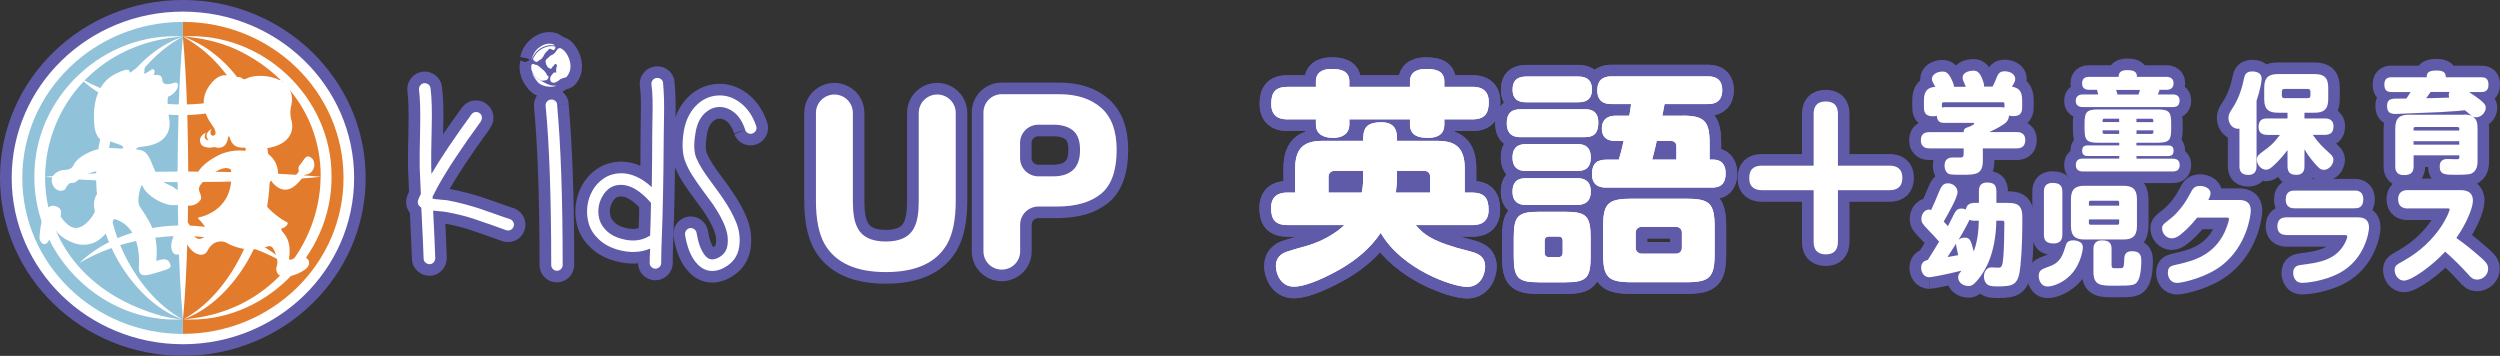 <?xml version="1.0" encoding="UTF-8"?>
<svg id="Layer_1" data-name="Layer 1" xmlns="http://www.w3.org/2000/svg" viewBox="0 0 322.97 45.97">
  <rect x="0" y="0" width="322.97" height="45.97" fill="#333333" stroke="none"/>
  <defs>
    <style>
      .cls-1, .cls-2, .cls-3, .cls-4 {
        stroke: #5f5ba8;
        stroke-linejoin: round;
        stroke-width: 3px;
      }

      .cls-1, .cls-5 {
        fill: #e27c2c;
      }

      .cls-2, .cls-6 {
        fill: #90c2da;
      }

      .cls-3, .cls-7 {
        fill-rule: evenodd;
      }

      .cls-3, .cls-7, .cls-8, .cls-4 {
        fill: #fff;
      }

      .cls-6, .cls-7, .cls-5, .cls-8 {
        stroke-width: 0px;
      }
    </style>
  </defs>
  <g>
    <path class="cls-4" d="M182.89,29.08c.98,1.18,2.16,2.19,6.92,3.37,1.03.27,2.04.59,2.04,2.01,0,.92-.56,2.6-2.34,2.6s-8.37-2.19-11.15-6.98c-1.33,2.01-3.19,3.49-5.08,4.61-1.66.95-4.41,2.34-6.15,2.34s-2.31-1.77-2.31-2.66c0-.56.18-1.01.53-1.33.47-.44.68-.5,3.64-1.33.53-.15,2.99-.98,4.67-2.63h-7.3c-1.63,0-2.16-.74-2.16-2.22,0-1.92,1.54-1.98,2.16-1.98h.95v-3.1c0-2.84,1.33-3.58,3.58-3.58h5.2c0-1.54.3-2.4,2.37-2.4s2.01,1.54,2.01,2.4h5.17c2.22,0,3.58.71,3.58,3.58v3.1h.92c1.63,0,2.16.74,2.16,2.25,0,1.89-1.51,1.95-2.16,1.95h-7.25,0ZM182.15,11.22v-.71c0-1.48,1.45-1.6,2.04-1.6,1.06,0,2.4.12,2.4,1.6v.71h3.58c.65,0,2.16.06,2.16,1.95,0,1.51-.53,2.25-2.16,2.25h-3.58v.65c0,1.36-.98,1.74-2.13,1.74-1.33,0-2.31-.38-2.31-1.74v-.65h-7.83v.65c0,1.39-1.18,1.74-2.07,1.74s-2.25-.24-2.25-1.74v-.65h-3.61c-.65,0-2.16-.06-2.16-1.98,0-1.48.5-2.22,2.16-2.22h3.61v-.71c0-1.48,1.42-1.6,1.98-1.6.92,0,2.34.09,2.34,1.6v.71h7.83ZM176.09,22.07h-3.64c-.5,0-.83.27-.83.8v2.01h4.29c.09-.38.18-.98.18-1.83v-.98h0ZM180.47,22.75c0,.62-.06,1.45-.15,2.13h4.43v-2.01c0-.53-.3-.8-.8-.8h-3.49v.68h.01Z"/>
    <path class="cls-4" d="M204.68,14.11c.5,0,1.8,0,1.8,1.69,0,1.27-.41,1.92-1.8,1.92h-8.19c-.56,0-1.83-.03-1.83-1.8,0-1.6.95-1.8,1.83-1.8h8.19ZM203.85,9.89c.5,0,1.8.03,1.8,1.66,0,1.51-1.04,1.66-1.8,1.66h-6.65c-.56,0-1.8-.03-1.8-1.63,0-1.48.98-1.69,1.8-1.69,0,0,6.65,0,6.65,0ZM203.67,18.61c.53,0,1.83,0,1.83,1.74,0,1.57-1,1.74-1.83,1.74h-6.45c-.5,0-1.83,0-1.83-1.74,0-1.6,1.09-1.74,1.83-1.74h6.45ZM203.67,23.02c.47,0,1.83,0,1.83,1.71s-1.3,1.75-1.95,1.75h-6.33c-.47,0-1.83,0-1.83-1.71s1.18-1.75,1.83-1.75h6.45ZM205.48,33.1c0,2.78-.47,3.37-3.31,3.37h-3.31c-2.81,0-3.31-.56-3.31-3.37v-2.37c0-2.87.53-3.37,3.34-3.37h3.22c2.78,0,3.37.47,3.37,3.37,0,0,0,2.37,0,2.37ZM201.87,31.09c0-.33-.18-.53-.53-.53h-1.24c-.39,0-.56.21-.56.53v1.57c0,.36.21.56.56.56h1.24c.35,0,.53-.24.53-.56v-1.57ZM217.33,14.94c2.87,0,3.52.74,3.52,3.55v2.13h.44c1.33,0,1.63.95,1.63,1.75,0,1.75-1.06,1.86-1.83,1.86h-13.57c-.47,0-1.86,0-1.86-1.71,0-1.48.71-1.89,1.86-1.89h1.6c.03-.06.32-1.03.62-2.42h-1.01c-.41,0-1.8,0-1.8-1.6s1.36-1.66,1.8-1.66h1.74c.12-.56.15-.89.24-1.51h-2.51c-.47,0-1.86,0-1.86-1.77s1.36-1.8,1.86-1.8h12.42c.47,0,1.86,0,1.86,1.77s-1.36,1.8-1.86,1.8h-5.59c-.12.68-.15.74-.29,1.51h2.6-.01ZM221.5,32.71c0,3.13-.59,3.75-3.73,3.75h-6.92c-3.13,0-3.76-.59-3.76-3.75v-3.31c0-3.13.59-3.73,3.76-3.73h6.92c3.1,0,3.73.56,3.73,3.73v3.31ZM217.27,30.05c0-.53-.44-.74-.71-.74h-4.52c-.3,0-.74.21-.74.74v1.98c0,.47.41.74.74.74h4.52c.24,0,.71-.18.71-.74v-1.98ZM214.02,18.2c-.12.59-.3,1.3-.59,2.42h3.13v-1.71c0-.62-.5-.71-.71-.71h-1.83Z"/>
    <path class="cls-4" d="M182.89,29.08c.98,1.18,2.16,2.19,6.92,3.37,1.03.27,2.04.59,2.04,2.01,0,.92-.56,2.6-2.34,2.6s-8.37-2.19-11.15-6.98c-1.33,2.01-3.19,3.49-5.08,4.61-1.66.95-4.41,2.34-6.15,2.34s-2.31-1.77-2.31-2.66c0-.56.18-1.01.53-1.33.47-.44.68-.5,3.64-1.33.53-.15,2.99-.98,4.67-2.63h-7.3c-1.63,0-2.16-.74-2.16-2.22,0-1.92,1.54-1.98,2.16-1.98h.95v-3.1c0-2.84,1.33-3.58,3.58-3.58h5.2c0-1.54.3-2.4,2.37-2.4s2.01,1.54,2.01,2.4h5.17c2.22,0,3.58.71,3.58,3.58v3.1h.92c1.63,0,2.16.74,2.16,2.25,0,1.89-1.51,1.95-2.16,1.95h-7.25,0ZM182.15,11.22v-.71c0-1.48,1.45-1.6,2.04-1.6,1.06,0,2.4.12,2.4,1.6v.71h3.58c.65,0,2.16.06,2.16,1.95,0,1.51-.53,2.25-2.16,2.25h-3.58v.65c0,1.36-.98,1.74-2.13,1.74-1.33,0-2.31-.38-2.31-1.74v-.65h-7.83v.65c0,1.39-1.18,1.74-2.07,1.74s-2.25-.24-2.25-1.74v-.65h-3.61c-.65,0-2.16-.06-2.16-1.98,0-1.48.5-2.22,2.16-2.22h3.61v-.71c0-1.48,1.42-1.6,1.98-1.6.92,0,2.34.09,2.34,1.6v.71h7.83ZM176.09,22.07h-3.64c-.5,0-.83.27-.83.8v2.01h4.29c.09-.38.18-.98.18-1.83v-.98h0ZM180.47,22.75c0,.62-.06,1.45-.15,2.13h4.43v-2.01c0-.53-.3-.8-.8-.8h-3.49v.68h.01Z"/>
    <path class="cls-4" d="M204.68,14.11c.5,0,1.8,0,1.8,1.69,0,1.27-.41,1.92-1.8,1.92h-8.19c-.56,0-1.83-.03-1.83-1.8,0-1.6.95-1.8,1.83-1.8h8.19ZM203.85,9.89c.5,0,1.8.03,1.8,1.66,0,1.51-1.04,1.66-1.8,1.66h-6.65c-.56,0-1.8-.03-1.8-1.63,0-1.48.98-1.69,1.8-1.69,0,0,6.65,0,6.65,0ZM203.67,18.61c.53,0,1.83,0,1.83,1.74,0,1.57-1,1.74-1.83,1.74h-6.45c-.5,0-1.83,0-1.83-1.74,0-1.6,1.09-1.74,1.83-1.74h6.45ZM203.67,23.02c.47,0,1.83,0,1.83,1.71s-1.3,1.75-1.95,1.75h-6.33c-.47,0-1.83,0-1.83-1.71s1.18-1.75,1.83-1.75h6.45ZM205.48,33.1c0,2.78-.47,3.37-3.31,3.37h-3.31c-2.81,0-3.31-.56-3.31-3.37v-2.37c0-2.87.53-3.37,3.34-3.37h3.22c2.78,0,3.37.47,3.37,3.37,0,0,0,2.37,0,2.37ZM201.87,31.09c0-.33-.18-.53-.53-.53h-1.24c-.39,0-.56.21-.56.53v1.57c0,.36.21.56.56.56h1.24c.35,0,.53-.24.53-.56v-1.57ZM217.33,14.94c2.87,0,3.52.74,3.52,3.55v2.13h.44c1.33,0,1.63.95,1.63,1.75,0,1.75-1.06,1.86-1.83,1.86h-13.57c-.47,0-1.86,0-1.86-1.71,0-1.48.71-1.89,1.86-1.89h1.6c.03-.06.32-1.03.62-2.42h-1.01c-.41,0-1.8,0-1.8-1.6s1.36-1.66,1.8-1.66h1.74c.12-.56.15-.89.24-1.51h-2.51c-.47,0-1.86,0-1.86-1.77s1.36-1.8,1.86-1.8h12.42c.47,0,1.86,0,1.86,1.77s-1.36,1.8-1.86,1.8h-5.59c-.12.68-.15.74-.29,1.51h2.6-.01ZM221.5,32.71c0,3.13-.59,3.75-3.73,3.75h-6.92c-3.13,0-3.76-.59-3.76-3.75v-3.31c0-3.13.59-3.73,3.76-3.73h6.92c3.1,0,3.73.56,3.73,3.73v3.31ZM217.27,30.05c0-.53-.44-.74-.71-.74h-4.52c-.3,0-.74.21-.74.74v1.98c0,.47.41.74.74.74h4.52c.24,0,.71-.18.71-.74v-1.98ZM214.02,18.2c-.12.59-.3,1.3-.59,2.42h3.13v-1.71c0-.62-.5-.71-.71-.71h-1.83Z"/>
    <path class="cls-4" d="M244.1,21.4c.82,0,1.65.31,1.65,1.57,0,1.03-.52,1.6-1.65,1.6h-6.67v6.64c0,1.06-.49,1.65-1.54,1.65-.72,0-1.6-.23-1.6-1.65v-6.64h-6.67c-.85,0-1.65-.33-1.65-1.57,0-1.06.51-1.6,1.65-1.6h6.67v-6.67c0-1.06.51-1.62,1.54-1.62.67,0,1.6.18,1.6,1.62v6.67h6.67Z"/>
    <path class="cls-4" d="M253.94,11.19c-.06-.14-.11-.29-.2-.48-.13-.29-.2-.46-.2-.67,0-.81,1.09-.91,1.37-.91.39,0,.81.06,1.23,1.23.08.21.2.6.17.83h1.09c.2-.38.32-.63.49-1.07.23-.57.39-.91,1.09-.91.48,0,1.35.22,1.35,1.01,0,.27-.08.41-.42.98.76.13,1.32.45,1.32,1.74v.92c0,.93-.46,1.14-1.15,1.14-.17,0-.38-.01-.55-.07-.04.69-.45.97-.84,1.22-.83.52-1.23.7-1.71.91h3.53c.25,0,1.12,0,1.12,1.04,0,.97-.7,1.07-1.12,1.07h-4.36v1.57c0,1.74-.83,1.84-2.54,1.84-.57,0-1.42,0-1.72-.07-.58-.14-.69-.81-.69-1.12,0-.97.73-1.05,1.08-1.05.15,0,.8.01.94.01.42-.01.45-.17.45-.56v-.62h-4.39c-.32,0-1.14-.03-1.14-1.05,0-.87.55-1.05,1.14-1.05h4.39c0-.2,0-.48.53-.63.2-.06.83-.32.83-.46,0-.11-.1-.11-.14-.11h-3.74c-.31,0-.88,0-.95-.91-.1.03-.22.06-.45.06-.77,0-1.21-.25-1.21-1.11v-.95c0-1.22.49-1.67,1.47-1.74-.03-.06-.17-.29-.2-.35-.2-.36-.24-.53-.24-.67,0-.55.64-.95,1.35-.95.42,0,.76.08,1.22,1.07.13.25.27.6.29.9h1.49l.02-.03ZM250.86,13.9c.07-.01.2-.06.34-.06h6.97c.2,0,.57,0,.77.06v-.48c0-.13-.07-.21-.21-.21h-7.64c-.14,0-.23.08-.23.21v.48h0Z"/>
    <path class="cls-4" d="M279.86,9.93c.18,0,.94,0,.94.84s-.76.83-.94.83h-.86c-.08.22-.14.41-.23.6h1.88c.22,0,.93,0,.93.79,0,.83-.63.84-.93.84h-11.55c-.2,0-.94,0-.94-.8s.73-.83.94-.83h1.96c-.06-.27-.1-.41-.15-.6h-1.01c-.21,0-.92,0-.92-.83s.67-.84.92-.84h3.8c0-.36.1-.87,1.08-.87.87,0,1.29.18,1.29.87h3.79ZM276,18.79h4.05c.36,0,.74.07.74.67,0,.53-.25.7-.74.7h-4.05v.34h4.65c.25,0,.93,0,.93.81s-.6.84-.93.84h-11.55c-.21,0-.94,0-.94-.83s.67-.83.94-.83h4.67v-.34h-4.05c-.21,0-.74,0-.74-.64,0-.48.17-.73.74-.73h4.05v-.34h-2.64c-1.56,0-1.84-.27-1.84-1.84v-.62c0-1.56.27-1.84,1.84-1.84h7.51c1.56,0,1.84.27,1.84,1.84v.62c0,1.56-.27,1.84-1.84,1.84h-2.65v.34h0ZM273.77,15.78v-.45h-1.92c-.15,0-.22.08-.22.22v.22h2.14ZM273.77,16.84h-2.14v.24c0,.14.08.22.22.22h1.92v-.46ZM273.37,11.62c.07.24.08.28.18.59h2.71c.1-.27.1-.29.18-.59h-3.07,0ZM276,15.78h2.17v-.22c0-.14-.07-.22-.23-.22h-1.95v.45h.01ZM276,16.84v.46h1.95c.15,0,.23-.08.23-.22v-.24h-2.18Z"/>
    <path class="cls-4" d="M291.52,21.47c0,.27,0,1.13-1.09,1.13-1.02,0-1.12-.7-1.12-1.13v-4.85c-.79.14-1.42-.59-1.42-1.37,0-.48.17-.74.49-1.22,1.01-1.51,1.36-3.14,1.51-3.85.1-.48.24-.95,1.07-.95.45,0,1.22.13,1.22.94,0,.32-.18,1.43-.66,2.85v8.47-.02ZM292.89,17.42c-.24,0-1.12,0-1.12-1.01,0-.8.38-1.11,1.12-1.11h2.62v-.74h-1.26c-1.11,0-1.75-.38-1.75-1.74v-1.5c0-1.36.65-1.75,1.75-1.75h4.78c1.11,0,1.74.39,1.74,1.75v1.5c0,1.36-.65,1.74-1.74,1.74h-1.33v.74h2.61c.25,0,1.14,0,1.14,1.01,0,.84-.42,1.11-1.14,1.11h-1.54c.8,1.13,1.25,1.54,2.24,2.44.39.35.43.6.43.79,0,.63-.59,1.29-1.22,1.29-.43,0-.67-.21-1.23-.87-.65-.73-1.08-1.43-1.29-1.79v2.19c0,.27,0,1.12-1.04,1.12-.81,0-1.15-.34-1.15-1.12v-2.09c-.32.42-.91,1.22-1.93,2.13-.35.31-.59.41-.84.41-.67,0-1.19-.66-1.19-1.29,0-.46.28-.7.71-1.01.9-.65,1.39-1.01,2.27-2.19h-1.64,0ZM298.47,11.83c0-.22-.11-.34-.34-.34h-3.01c-.22,0-.34.11-.34.34v.52c0,.22.11.33.34.33h3.01c.23,0,.34-.11.34-.33v-.52Z"/>
    <path class="cls-4" d="M318.31,14.8c.49,0,.77.07,1.01.18-.18-.14-.22-.17-.9-.74-.46.06-1.22.13-3.12.24-.88.04-5.59.24-5.82.24-.79,0-1.11-.27-1.11-1.04,0-.69.34-.91.99-.94.23-.01,1.26-.01,1.5-.01.04-.06.27-.36.55-.84h-2.44c-.7,0-.95-.29-.95-1.01,0-.9.69-.9.95-.9h4.53c-.04-.66.35-.87,1.27-.87s1.19.28,1.19.87h4.56c.7,0,.95.29.95,1.01,0,.9-.7.9-.95.9h-1.57c2.05,1.32,2.17,1.67,2.17,2.03,0,.56-.55,1.23-1.23,1.23-.22,0-.36-.07-.46-.11.49.32.63.78.63,1.51v4.26c0,.49-.06,1.11-.59,1.49-.24.17-.43.28-2.17.28-1.44,0-2.13,0-2.13-1.09,0-.95.79-.95,1.01-.95.07,0,1.12.03,1.18.03.21,0,.35-.01.35-.25v-.25h-5.91v1.42c0,.71-.28,1.13-1.25,1.13-1.12,0-1.12-.85-1.12-1.13v-4.92c0-1.37.64-1.75,1.75-1.75h7.13v-.02ZM311.79,16.86h5.91v-.24c0-.13-.08-.21-.22-.21h-5.48c-.14,0-.21.08-.21.21v.24ZM317.71,18.24h-5.91v.45h5.91v-.45ZM314,11.88c-.08.13-.49.7-.58.81.03,0,1.61-.03,2.99-.08-.03-.07-.07-.15-.07-.32,0-.2.06-.32.08-.41h-2.42,0Z"/>
    <path class="cls-4" d="M249.27,35.82c-.8,0-1.09-.69-1.09-1.25,0-.64.41-.9.85-.98.55-.86.73-1.14,1.47-2.37-.51-.57-.73-.83-1.39-1.5-.71-.74-.9-.97-.9-1.44,0-.74.52-1.21.97-1.21.13,0,.22.04.28.07.39-.8.69-1.54.94-2.16.38-.91.6-1.3,1.22-1.3.69,0,1.26.5,1.26,1.14,0,.71-1.27,2.9-1.79,3.8.13.14.21.22.55.6.24-.46.6-1.23.86-1.7.11-.21.32-.58.88-.58.27,0,.45.08.56.13.13-.59.45-.86,1.18-.86h.52v-1.5c0-.42.07-1.13,1.04-1.13.81,0,1.22.25,1.22,1.13v1.5h1.16c1.21,0,2.19,0,2.19,1.79,0,2.13-.03,4.26-.25,6.38-.25,2.37-.77,2.62-2.93,2.62-.22,0-.63,0-.97-.08-.52-.11-.81-.63-.81-1.19,0-.67.37-1.19.98-1.19.13,0,.7.04.83.04.45,0,.59-.07.7-1.42.08-.92.13-3.38.13-4.37,0-.28-.1-.28-.35-.28h-.69c-.08,4.46-1.56,6.53-2.14,7.32-.8,1.04-1.09,1.12-1.47,1.12-.63,0-1.32-.42-1.32-1.11,0-.35.11-.45.42-.87-1.81.45-3.84.84-4.09.84M251.61,33.2c.49-.07.99-.17,1.36-.24-.08-.36-.27-1.15-.27-1.28,0-.07,0-.15,0-.22-.56.9-.66,1.04-1.11,1.74M255.12,28.52c-.11,0-.43,0-.69-.13-.11.27-.57,1.19-1.41,2.59.32-.28.69-.28.78-.28.7,0,.83.36,1.18,1.79.48-1.26.63-2.62.66-3.98h-.52,0Z"/>
    <path class="cls-4" d="M264.27,34.6c.97-.34,1.86-.64,2.34-2.1.34-1.07.35-1.08.5-1.23.24-.21.6-.22.74-.22.25,0,.64.06.95.28.18.14.28.34.28.63,0,.45-.32,2.02-1.26,3.2-1.04,1.3-2.54,1.85-3.28,1.85-1.05,0-1.16-1.13-1.16-1.29,0-.63.21-.88.88-1.11M266.43,30.3c0,.29,0,1.15-1.12,1.15-.97,0-1.26-.39-1.26-1.15v-5.54c0-.28,0-1.13,1.11-1.13.99,0,1.27.41,1.27,1.13v5.54h0ZM276.06,29.19c0,1.37-.64,1.75-1.75,1.75h-5.03c-1.11,0-1.75-.38-1.75-1.75v-3.45c0-1.36.64-1.74,1.75-1.74h5.03c1.11,0,1.75.38,1.75,1.74v3.45ZM269.85,26.57h3.91v-.43c0-.13-.07-.21-.21-.21h-3.49c-.14,0-.21.08-.21.21v.43h0ZM269.85,28.34v.48c0,.13.07.21.21.21h3.49c.14,0,.21-.08.21-.21v-.48h-3.91,0ZM272.8,34.31c0,.34.2.34.42.34h.71c.45,0,.45-.21.49-1.05.01-.49.04-1.15,1.01-1.15,1.2,0,1.2.77,1.2,1.28,0,.7-.08,1.84-.38,2.44-.37.71-.66.74-3.07.74-1.75,0-2.73,0-2.73-1.77v-2.96c0-.27,0-1.13,1.11-1.13.98,0,1.23.43,1.23,1.13v2.13h.01Z"/>
    <path class="cls-4" d="M289.22,25.83c1.43,0,1.54.86,1.54,1.39,0,.67-.53,4.56-3.7,7.04-2.03,1.6-5.16,2.29-5.82,2.29-.8,0-1.19-.66-1.19-1.32,0-.8.42-.9,1.32-1.09,2.09-.46,4.6-1.22,5.98-4.08.36-.76.6-1.61.6-1.75,0-.2-.11-.2-.41-.2h-3.7c-.91,1.15-1.75,1.89-2.24,2.26-.32.25-.67.42-1.04.42-.74,0-1.25-.67-1.25-1.25,0-.46.08-.52,1.11-1.32.18-.14,1.44-1.15,2.48-3.15.34-.66.55-1.05,1.3-1.05.49,0,1.36.25,1.36.94,0,.25-.06.43-.28.88h3.94Z"/>
    <path class="cls-4" d="M295.35,30.35c-.24,0-1.15,0-1.15-1.12,0-.92.57-1.15,1.15-1.15h9.27c.69,0,1.42.21,1.42,1.32,0,.55-.53,4.11-3.8,5.86-2.07,1.11-4.42,1.28-4.74,1.28-.27,0-.66,0-.97-.39-.2-.25-.29-.6-.29-.9,0-.85.63-.98.98-1.02,2.23-.29,4.35-.57,5.55-2.56.27-.43.46-.94.46-1.09,0-.18-.1-.21-.32-.21h-7.56v-.02ZM304.16,24.61c.25,0,1.14,0,1.14,1.14s-.76,1.16-1.14,1.16h-7.74c-.25,0-1.14,0-1.14-1.13s.8-1.16,1.14-1.16h7.74Z"/>
    <path class="cls-4" d="M311.02,26.93c-.53,0-1.21-.21-1.21-1.18,0-.78.43-1.19,1.21-1.19h6.73c.58,0,1.72.04,1.72,1.37,0,.97-.91,3.07-2.14,4.81,1.29.91,2.24,1.71,3.28,2.63.53.48.83.8.83,1.35,0,.79-.69,1.4-1.43,1.4-.55,0-.83-.31-1.16-.69-.76-.85-2.03-2.12-2.96-2.92-1.6,1.74-4.3,3.74-5.34,3.74-.66,0-1.19-.67-1.19-1.36,0-.56.25-.7,1.14-1.19,4.63-2.57,5.97-6.46,5.97-6.63,0-.15-.15-.15-.29-.15h-5.16Z"/>
    <path class="cls-3" d="M68.66,8.34c-.05.13-.04.5-.02.65.03.03.11.31.14.38.1.23.25.46.43.62.08.08.18.16.28.23h.03s.03.02.05.04c.06,0,.12.04.18.06.07.02.13.04.21.05.17.03.29.02.46.02.02-.02.03-.01.06-.02.08-.01.16-.05.2-.09.07-.08.07-.05.13-.17.14-.31-.08-.29-.14-.38-.02-.03-.06-.15-.09-.2-.08-.15-.15-.23-.26-.34-.06-.05-.09-.09-.15-.15-.03-.03-.04-.04-.08-.07-.03-.03-.05-.04-.08-.07-.13-.12-.53-.46-.68-.51-.09-.03-.24-.03-.25-.03-.06-.03-.06-.1-.19-.1-.11,0-.16.05-.22.08"/>
    <path class="cls-3" d="M68.85,7.62s.02.05.05.12c.02.05.04.06.08.08.07.04.23.28.46.13.18-.11.09-.09.19-.15.21-.12.25-.13.39-.29.27-.33.18-.36.4-.63.05-.06.1-.17.15-.2.04-.02.07-.03.11-.06.03-.03.05-.06.08-.1.15-.16.19-.3.41-.18.09.05.31.24.47.04.07-.08.09-.11.09-.25v-.11c-.2-.08-.79-.07-1.04,0-.45.12-.97.4-1.28.73-.03.03-.04.05-.07.08-.18.21-.28.34-.41.6-.04.07-.05.14-.09.21"/>
    <path class="cls-3" d="M71.84,11.07c-.5,0-.65,0-1.13-.21-.19-.08-.49-.23-.68-.34-.06-.04-.17-.1-.23-.12-.04-.01,0,0-.03-.02l-.02-.02s.04,0,.06.02c.3.07.31.04.6,0h0c-.17-.01-.28,0-.45-.03-.07-.01-.14-.03-.21-.05-.06-.02-.12-.05-.18-.06-.01,0-.04.03-.04,0,0-.02,0-.02-.02-.01-.02.02,0,0,0,0h0c-.19-.1-.35-.25-.46-.38-.07-.08-.12-.13-.18-.23-.03-.05-.12-.26-.14-.28.05.31.28.66.42.87.19.27.34.49.62.66.23.15.65.28.98.31.4.05.78.03,1.12-.1"/>
    <path class="cls-3" d="M68.67,7.68s.16-.34.2-.4c.39-.7.91-1.11,1.69-1.36.45-.14.63-.06,1.09-.05-.05-.13-.31-.19-.44-.21-.72-.11-1.38.27-1.86.73-.1.09-.21.24-.29.36-.14.21-.33.63-.39.92"/>
    <path class="cls-3" d="M72.78,6.49h0s-.01-.02-.05-.05t-.06-.04s.02.03.04.04c.03.02.02,0,.06.04"/>
    <path class="cls-3" d="M72.05,6.31c-.04.07-.11.13-.16.2-.11.15-.09.22-.24.33-.06.04-.06.05-.1.09-.16.16-.03.06-.23.15-.34.14-.46.37-.53.41-.05.03-.09.04-.12.07-.04.03-.04.06-.08.11s-.06.04-.09.1c-.07.14.02.49.08.61.05.09.09.15.14.24.06.1.1.12.2.18.29.17.32.05.44-.16.04-.06.05-.05.1-.09.12-.09.19-.28.25-.32.07.05.15.12.26.15,0,.09-.08.21-.12.45-.02.18,0,.37,0,.55-.23-.03-.32-.09-.49.21-.03.05-.1.11-.17.2-.06.07-.09.16-.11.27-.11.54.31.77.77.54.07-.04.29-.16.35-.21.16-.14.14-.17.35-.22.11-.03.15-.1.27-.11.28-.02.37-.12.48-.27.06-.08.1-.14.15-.24.03-.07.07-.22.11-.27.11-.15.14-.61.13-.84-.03-.51-.21-1.02-.47-1.45-.07-.12-.34-.47-.43-.51-.03-.03-.03-.02-.06-.04-.02-.02-.03-.03-.04-.04l-.17-.11c-.05-.03-.12-.07-.18-.09-.05.02-.09.02-.14.04s-.09.04-.14.05"/>
    <path class="cls-4" d="M107.78,12.21h0c1.32,0,2.39,1.06,2.39,2.38v11.36c0,1.54.18,2.66.55,3.37.57,1.25,1.81,1.88,3.71,1.88s3.13-.63,3.7-1.88c.37-.71.55-1.83.55-3.37v-11.36c0-1.31,1.07-2.38,2.39-2.38s2.39,1.06,2.39,2.38v11.37c0,2.38-.37,4.23-1.11,5.55-1.38,2.43-4.02,3.64-7.91,3.64s-6.54-1.21-7.93-3.64c-.74-1.33-1.11-3.18-1.11-5.55v-11.37c0-1.31,1.07-2.38,2.39-2.38"/>
    <path class="cls-4" d="M142.25,25.02c-1.34,1.11-3.24,1.66-5.72,1.66h-2.38c-1.31,0-2.37,1.05-2.37,2.35v3.45c0,1.3-1.06,2.35-2.37,2.35s-2.37-1.05-2.37-2.35V14.52c0-1.3,1.06-2.35,2.37-2.35h7.43c2.26,0,4.06.58,5.4,1.75s2.01,2.98,2.01,5.43c0,2.68-.67,4.57-2.01,5.68M138.61,16.86c-.6-.5-1.45-.75-2.54-.75h-1.93c-1.31,0-2.37,1.05-2.37,2.35v1.97c0,1.3,1.06,2.35,2.37,2.35h1.93c1.09,0,1.93-.27,2.54-.82.6-.54.91-1.4.91-2.58s-.3-2.02-.91-2.52"/>
    <path class="cls-4" d="M62.13,15.66c-2.52,3.45-4.39,6.28-5.6,8.48l-.6,1.16-.06.09.03.3c.1,0,.2,0,.3.03.22.02.52.05.9.09.34.04.56.06.66.06.76.14,1.52.31,2.29.52.77.21,1.38.39,1.84.54.46.15,1.14.39,2.04.71.9.33,1.55.55,1.95.67.2.08.34.21.43.39s.1.37.03.57-.19.34-.38.43c-.18.09-.37.1-.57.04l-1.98-.71-1.98-.68c-.44-.16-1.02-.33-1.75-.52s-1.45-.34-2.17-.46c-.06-.02-.24-.04-.54-.06-.4-.04-.71-.07-.93-.09l-.09-.03c.14,2.82.23,4.87.27,6.16,0,.2-.07.38-.21.54s-.31.24-.51.24-.38-.07-.54-.21-.24-.31-.24-.51c-.04-1.25-.14-3.44-.3-6.58-.12-.08-.22-.17-.3-.27-.12-.14-.17-.31-.15-.51,0-.06,0-.12.03-.18.02-.04.04-.09.06-.15.02-.08.06-.18.12-.3l.18-.36c-.06-1.31-.11-2.46-.15-3.45-.02-.73,0-2.43.06-5.09.04-2.14,0-3.79-.15-4.94-.02-.2.03-.38.17-.55.13-.17.29-.26.49-.28.2-.02.38.03.55.16s.26.29.28.49c.16,1.23.21,2.95.15,5.15-.06,2.62-.08,4.29-.06,5l.03.92c1.18-2.02,2.91-4.59,5.18-7.71.12-.16.28-.25.48-.28s.38.01.55.13.27.28.3.48,0,.39-.14.57"/>
    <path class="cls-4" d="M71.96,13.55c.48,5.16.72,12.06.72,20.69,0,.2-.08.37-.22.52-.15.15-.32.22-.52.22s-.38-.07-.52-.22c-.15-.15-.22-.32-.22-.52,0-8.65-.24-15.51-.72-20.57-.02-.2.03-.38.17-.54.13-.16.3-.25.51-.27s.39.04.55.16c.16.13.25.3.27.52"/>
    <path class="cls-4" d="M85.65,10.72c.06.67.1,1.37.12,2.07s.02,1.56,0,2.56-.03,1.66-.03,1.98c0,1.85-.06,6.91-.16,10.61-.11,3.7-.17,4.18-.17,6.03,0,.2-.07.37-.22.52s-.32.22-.53.22-.37-.07-.52-.22c-.15-.15-.22-.32-.22-.52,0-1.23.02-.32.06-1.85-1.26.52-2.64.57-4.14.15-1-.28-1.82-.72-2.47-1.33-.65-.6-1.08-1.27-1.3-1.99s-.29-1.46-.21-2.22c.08-.75.3-1.45.66-2.08.36-.66.85-1.19,1.48-1.61.63-.42,1.33-.63,2.11-.66,1.36-.04,2.72.56,4.08,1.79.04-1.71.06-5.52.06-6.84,0-.38.01-1.05.03-2.02s.03-1.8.01-2.47c-.01-.67-.06-1.32-.14-1.93-.02-.22.03-.41.17-.57.13-.16.3-.25.51-.27s.39.04.56.16c.16.13.25.29.27.49M84.06,26.17c-1.38-1.57-2.69-2.33-3.93-2.29-1,.02-1.78.53-2.34,1.52-.26.46-.42.96-.48,1.5-.06.55,0,1.07.16,1.58.17.51.49.98.96,1.41.47.44,1.07.75,1.81.95,1.4.4,2.62.28,3.65-.36.04,0,.07,0,.09-.03.02-.54.04-1.29.07-2.26s.04-1.63.04-1.96l-.06-.06h.03Z"/>
    <path class="cls-4" d="M96.26,16.76c-.34-1.03-.83-1.79-1.48-2.28s-1.32-.7-2.01-.65-1.31.36-1.87.94c-.56.58-.92,1.42-1.08,2.53-.22,1.33-.18,2.36.12,3.1.2.48.46.97.79,1.49s.79,1.17,1.38,1.96c.59.79,1,1.37,1.24,1.73.78,1.13,1.37,2.2,1.77,3.21.4,1.01.52,2.05.36,3.13-.18,1.15-.8,2.02-1.86,2.62-.78.44-1.52.56-2.22.39-.6-.16-1.13-.54-1.59-1.13-.64-.83-1.08-1.99-1.32-3.48-.02-.2.03-.38.15-.55s.28-.27.48-.3c.2-.03.38.01.55.13.17.12.27.28.31.48.2,1.25.54,2.19,1.02,2.83.24.32.49.51.75.57.32.08.7,0,1.14-.24.62-.36.98-.87,1.08-1.55.12-.79.01-1.61-.32-2.46-.33-.84-.84-1.78-1.54-2.81-.18-.26-.58-.8-1.2-1.64-.62-.83-1.11-1.54-1.48-2.13-.37-.58-.67-1.16-.88-1.71-.4-.97-.48-2.26-.24-3.87.22-1.39.73-2.5,1.53-3.35.8-.84,1.74-1.3,2.82-1.38,1.06-.08,2.05.23,2.98.94s1.61,1.71,2.05,3.02c.06.2.05.39-.05.57-.09.18-.24.3-.43.37-.2.07-.39.06-.57-.03s-.31-.23-.39-.43"/>
    <path class="cls-4" d="M1.5,22.99c0,11.86,9.9,21.48,22.12,21.48s22.12-9.62,22.12-21.49S35.84,1.5,23.62,1.5,1.5,11.12,1.5,22.99"/>
    <path class="cls-1" d="M23.62,43.13c11.46,0,20.75-9.02,20.75-20.15S35.08,2.83,23.62,2.83"/>
    <path class="cls-2" d="M23.62,2.83C12.16,2.83,2.87,11.86,2.87,22.99s9.29,20.15,20.75,20.15"/>
    <path class="cls-4" d="M23.63,4.72h0c-10.26-.66-19.27,7.83-19.2,18.11-.07,10.27,8.92,19.06,19.16,18.42h.04v.02-.02h.04c10.23.63,19.22-8.16,19.15-18.42.07-10.28-8.94-18.77-19.19-18.12M41.42,22.84c-2.17-.21-4.37-.35-6.59-.45-.06-3.27-.84-6.52-2.32-9.43,1.41-.66,2.72-1.49,3.86-2.5,3.48,3.51,5.09,7.96,5.05,12.38M23.62,4.72h0c3.28,1.82,5.74,4.55,7.38,7.74-2.22.63-4.53.98-6.86,1.03-.1-2.95-.26-5.89-.53-8.78M22.94,22.16c-3.01.02-6.08.07-9.14.18.06-3.07.72-6.12,1.95-8.88,2.28.88,4.78,1.35,7.3,1.41-.07,2.45-.1,4.89-.12,7.3M22.94,23.53c.01,1.85.03,3.72.07,5.6-2.72.06-5.42.61-7.84,1.64-.86-2.36-1.32-4.88-1.37-7.42,3.06.12,6.12.16,9.14.18M24.31,23.53c3.01-.02,6.08-.06,9.14-.18-.06,2.56-.52,5.1-1.39,7.48-2.41-1.05-5.1-1.61-7.82-1.7.04-1.88.06-3.75.07-5.6M24.31,22.16c-.02-2.41-.05-4.85-.12-7.3,2.51-.07,5.01-.55,7.28-1.45,1.25,2.78,1.91,5.84,1.98,8.93-3.06-.12-6.12-.16-9.14-.18M30.52,6.39c2.27,1.07,4.17,2.41,5.71,3.93-1.32.73-2.71,1.34-4.16,1.82-.03-.06-.07-.12-.1-.19-1.88-3.22-4.79-5.98-8.33-7.23,2.39.16,4.73.71,6.88,1.67M23.62,4.71h0c-.27,2.88-.43,5.83-.53,8.78-2.33-.03-4.66-.36-6.89-.98,1.64-3.22,4.11-5.97,7.42-7.8h0M23.61,4.72c-3.54,1.25-6.45,4.01-8.33,7.23-.05.08-.1.17-.14.25-1.46-.47-2.88-1.07-4.23-1.8,3.02-3.12,7.32-5.3,12.7-5.68M10.79,10.53c1.16,1,2.48,1.84,3.91,2.49-1.46,2.89-2.23,6.13-2.29,9.37-2.21.1-4.42.24-6.59.45.03-4.49,1.77-8.94,4.97-12.31M16.73,39.27c-7.54-3.55-10.95-10.03-10.91-16.42,2.17.2,4.37.35,6.59.45.06,2.74.61,5.46,1.66,7.99-1.42.72-2.72,1.61-3.84,2.69,1.32-.78,2.72-1.42,4.17-1.94.26.56.55,1.12.86,1.66,1.87,3.23,4.77,6.3,8.3,7.56-2.38-.17-4.7-1.02-6.83-1.98M23.57,41.25c-3.25-1.78-5.73-4.89-7.36-8.07-.25-.49-.48-1-.69-1.51,2.42-.74,4.97-1.13,7.52-1.18.09,3.51.26,7.33.58,10.76h-.05M23.63,41.25c.32-3.43.49-7.25.58-10.75,2.55.06,5.08.48,7.49,1.24-.2.49-.42.97-.66,1.44-1.63,3.18-4.11,6.3-7.36,8.07h-.05M23.68,41.25c3.53-1.25,6.43-4.33,8.3-7.55.3-.51.57-1.04.82-1.58,1.47.54,2.88,1.21,4.21,2.02-1.12-1.12-2.43-2.04-3.87-2.79,1.07-2.54,1.63-5.29,1.68-8.05,2.22-.1,4.42-.24,6.59-.45-.08,8.72-6.56,17.59-17.74,18.4"/>
    <path class="cls-4" d="M35.09,23.45s.77,1.14,1.88,1.05c1.07-.09,1.96-1.34,2.22-1.75.06-.09.15-.16.26-.18.26-.06.47-.09.7-.29.66-.57.6-1.71-.17-2.03-.56-.23-.75.53-1.2.99-.26.27-.25.56-.21.73.03.12,0,.24-.07.33-.2.27-.64.74-1.33.8-.79.07-1.11-.37-1.21-.56-.03-.05-.04-.11-.04-.16-.11-2.27-1.94-2.73-1.9-3.02.02-.17.17-.17.17-.17,4.3-.54,3.5-3.46,3.5-3.46-.33-1.01-.13-1.84-.11-1.92h0c1.04-4.08-4.36-4.51-5.81-3.63-.15.09-.35.07-.49-.05-.13-.12-.3-.18-.49-.18-.13,0-.26.04-.37.1-.14.08-.31.08-.44-.02-.45-.32-1.45-.73-2.65.67-1.65,1.92-1.09,3.89.11,5.53.31.43.41.75.4.96h0c0,.06-.02.11-.05.16-.06.12-.17.18-.29.18h0s-.06,0-.09-.02c-.01,0-.03,0-.04-.01h0c-.06-.03-.1-.07-.13-.13,0-.01-.02-.02-.02-.03s0-.02-.01-.04c-.06-.15-.05-.37.11-.65,0,0-.4.22-.58.59-.23.45.2.9.2.9-.87-.14-.35-.99-.35-.99,0,0-.27.12-.41.25-.65.59-.3,1.39.18,1.55.59.2.98.12,1.15.07.08-.03.16-.02.24,0,1.41.37,1.67-.86,1.72-1.33h0s.01-.07.08-.07c.06,0,.08.06.08.06.17.47.37,1.45,1.84,1.4h.07c.12,0,.21.09.21.21,0,.09-.06.17-.14.2h0s-1.37-.24-2.96.37c-.53.2-1.87.92-2.65,1.79-.5.56-.82,1.3-.86,1.41,0,.03-.03.05-.06.05-.73.13-1.11.87-1.2,1.07-.01.03-.05.05-.08.04-.24-.04-.41.04-.55.16-.17.16-.44.18-.6,0-.47-.49-1.59-.59-2.21-1.53-.83-1.26-1.01-3.03-2.12-3.41-.58-.19-.72-.03-.73-.18-.02-.23.8-.32.91-.33h.03l.76-.12c3.37-.75,2.52-3.66,2.52-3.66,0,0-.36-2.64-.03-2.7.33-.06,1.05-.62,1.18-1.26.15-.71-.48-.49-.48-.49,0,0-1.48.6-1.53-.39-.05-.99-1.27-.43-1.08-.72s.04-.54.04-.54c0,0-.13-.24-.43,0-.18.14-.76.47-.76.47-.06.02-.13-.03-.11-.09.03-.13.06-.36.06-.76.02-.67-1.31.3-1.81.68-.06.04-.14,0-.13-.07.03-.66-1.48.11-1.48.11-3.42,1.42-3.18,5.42-3.08,6.77.1,1.34.78,2.02,1.09,1.96s.29-.44.29-.44c.25.75,2.14.87,2.32,1.29.19.44-.48.11-2.18.16-1.17.03-3,.69-3.92,1.76-.27.32-.27.5-.49.75-.2.23-.66.32-.94.32-.19,0-.39.02-.57.09-1.78.69-.87,2.01-.87,2.01,0,0,.39.74,1.18.56.58-.13.25-.46.93-.94.12-.08.61.05.95-.32.04-.04,1.61-1.33,2.95-1.24.36.02.67.36.65.72-.05.74-.63,1.7-.88,2.02-.9,1.14-.44,2.27-.43,2.47v.04c-.09.18-.85,1.65-2.07,2.03-1.3.4-2.36-1.46-2.37-1.47,0-.02.46-1.1-.81-1.33-1.73-.31-1.91,4.02-1.91,4.1,0,.44.36.84.6.84.71.08.95-1.65,1.06-1.8.12-.17.3-.16.42.01.96,1.39,2.86,1.79,2.89,1.8h0c3.12.6,4.42-2.66,4.61-3.2.01-.04.06-.06.1-.05,3.05.86,3.27,4.4,3.17,6.06-.11,1.67.93,1.26,2.51.8,1.59-.47,1.8-.56,1.41-1.3-.31-.59-1.23-.3-1.57-.17-.06.02-.12-.03-.11-.09.36-3.46-1-5.2-2.12-6.9-.49-.75.11-2.57.2-2.71.04-.06.13-.04.15.02.29.9,1.72,1.96,3.07,2.36.93.27,1.67.09,2.03-.05.15-.06.31-.02.44.08.55.43,1.54,0,1.88-.49.04-.05.34-.24-.08-1.18-.26-.57.38-1.14.38-1.14,2.83-2.78,3.69-1.65,3.7-1.64t0,0c.51,4.94-3.36,5.98-4.2,6.15-.07.01-.09.09-.04.14,1.23,1.19,1.55,2.22.36,2.59-.38.12-.79-.09-1.06-.61-.24-.46-.33-1.2-.6-1.43-.41-.34-1.02.41-1.47,1.06-1.1,1.56-.75,2.91-.1,3.03s.83-.52,1.04-1.33c.14-.57.12-.3.76.53.7.92,1.86,1.14,2.26.34.83-1.64,2.21-1.17,2.3-1.14h0c2.51,1.45,4.66.87,5.47.56.26-.1.56-.01.71.22.28.43.45,1.09.54,1.53.05.24.03.49-.04.73-.05.18-.1.4-.07.59.21,1.45,2.66.74,3.79-.15.68-.53.44-1.13.21-1.33-.61-.55-1.62-.09-2.02.09-.39.18-.33-.2-.33-.2.32-2.29-.62-3.09-.89-3.43-.27-.33-.02-.4-.02-.4,0,0,.3-.02.6-.36s0-.44,0-.44c0,0-.9-.38-2.22-1.64-1.33-1.26-.27-2.78-.05-3.33.23-.55.37-.27.37-.27"/>
  </g>
  <g>
    <path class="cls-8" d="M182.9,29.08c.98,1.18,2.16,2.19,6.92,3.37,1.03.27,2.04.59,2.04,2.01,0,.92-.56,2.6-2.34,2.6s-8.37-2.19-11.15-6.98c-1.33,2.01-3.19,3.49-5.08,4.61-1.66.95-4.41,2.34-6.15,2.34s-2.31-1.77-2.31-2.66c0-.56.18-1.01.53-1.33.47-.44.68-.5,3.64-1.33.53-.15,2.99-.98,4.67-2.63h-7.3c-1.63,0-2.16-.74-2.16-2.22,0-1.92,1.54-1.98,2.16-1.98h.95v-3.1c0-2.84,1.33-3.58,3.58-3.58h5.2c0-1.54.3-2.4,2.37-2.4s2.01,1.54,2.01,2.4h5.17c2.22,0,3.58.71,3.58,3.58v3.1h.92c1.63,0,2.16.74,2.16,2.25,0,1.89-1.51,1.95-2.16,1.95h-7.25,0ZM182.15,11.22v-.71c0-1.48,1.45-1.6,2.04-1.6,1.06,0,2.4.12,2.4,1.6v.71h3.58c.65,0,2.16.06,2.16,1.95,0,1.51-.53,2.25-2.16,2.25h-3.58v.65c0,1.36-.98,1.74-2.13,1.74-1.33,0-2.31-.38-2.31-1.74v-.65h-7.83v.65c0,1.39-1.18,1.74-2.07,1.74s-2.25-.24-2.25-1.74v-.65h-3.61c-.65,0-2.16-.06-2.16-1.98,0-1.48.5-2.22,2.16-2.22h3.61v-.71c0-1.48,1.42-1.6,1.98-1.6.92,0,2.34.09,2.34,1.6v.71h7.83ZM176.1,22.07h-3.64c-.5,0-.83.27-.83.8v2.01h4.29c.09-.38.18-.98.18-1.83v-.98h0ZM180.48,22.75c0,.62-.06,1.45-.15,2.13h4.43v-2.01c0-.53-.3-.8-.8-.8h-3.49v.68h.01Z"/>
    <path class="cls-8" d="M204.68,14.11c.5,0,1.8,0,1.8,1.69,0,1.27-.41,1.92-1.8,1.92h-8.19c-.56,0-1.83-.03-1.83-1.8,0-1.6.95-1.8,1.83-1.8h8.19ZM203.86,9.89c.5,0,1.8.03,1.8,1.66,0,1.51-1.04,1.66-1.8,1.66h-6.65c-.56,0-1.8-.03-1.8-1.63,0-1.48.98-1.69,1.8-1.69,0,0,6.65,0,6.65,0ZM203.68,18.61c.53,0,1.83,0,1.83,1.74,0,1.57-1,1.74-1.83,1.74h-6.45c-.5,0-1.83,0-1.83-1.74,0-1.6,1.09-1.74,1.83-1.74h6.45ZM203.68,23.02c.47,0,1.83,0,1.83,1.71s-1.3,1.75-1.95,1.75h-6.33c-.47,0-1.83,0-1.83-1.71s1.18-1.75,1.83-1.75h6.45ZM205.49,33.1c0,2.78-.47,3.37-3.31,3.37h-3.31c-2.81,0-3.31-.56-3.31-3.37v-2.37c0-2.87.53-3.37,3.34-3.37h3.22c2.78,0,3.37.47,3.37,3.37,0,0,0,2.37,0,2.37ZM201.88,31.09c0-.33-.18-.53-.53-.53h-1.24c-.39,0-.56.21-.56.53v1.57c0,.36.21.56.56.56h1.24c.35,0,.53-.24.53-.56v-1.57ZM217.34,14.94c2.87,0,3.52.74,3.52,3.55v2.13h.44c1.33,0,1.63.95,1.63,1.75,0,1.75-1.06,1.86-1.83,1.86h-13.57c-.47,0-1.86,0-1.86-1.71,0-1.48.71-1.89,1.86-1.89h1.6c.03-.06.32-1.03.62-2.42h-1.01c-.41,0-1.8,0-1.8-1.6s1.36-1.66,1.8-1.66h1.74c.12-.56.15-.89.24-1.51h-2.51c-.47,0-1.86,0-1.86-1.77s1.36-1.8,1.86-1.8h12.42c.47,0,1.86,0,1.86,1.77s-1.36,1.8-1.86,1.8h-5.59c-.12.68-.15.74-.29,1.51h2.6-.01ZM221.51,32.71c0,3.13-.59,3.75-3.73,3.75h-6.92c-3.13,0-3.76-.59-3.76-3.75v-3.31c0-3.13.59-3.73,3.76-3.73h6.92c3.1,0,3.73.56,3.73,3.73v3.31ZM217.28,30.05c0-.53-.44-.74-.71-.74h-4.52c-.3,0-.74.21-.74.74v1.98c0,.47.41.74.74.74h4.52c.24,0,.71-.18.71-.74v-1.98ZM214.03,18.2c-.12.59-.3,1.3-.59,2.42h3.13v-1.71c0-.62-.5-.71-.71-.71h-1.83Z"/>
    <path class="cls-8" d="M182.9,29.08c.98,1.18,2.16,2.19,6.92,3.37,1.03.27,2.04.59,2.04,2.01,0,.92-.56,2.6-2.34,2.6s-8.37-2.19-11.15-6.98c-1.33,2.01-3.19,3.49-5.08,4.61-1.66.95-4.41,2.34-6.15,2.34s-2.31-1.77-2.31-2.66c0-.56.18-1.01.53-1.33.47-.44.68-.5,3.64-1.33.53-.15,2.99-.98,4.67-2.63h-7.3c-1.63,0-2.16-.74-2.16-2.22,0-1.92,1.54-1.98,2.16-1.98h.95v-3.1c0-2.84,1.33-3.58,3.58-3.58h5.2c0-1.54.3-2.4,2.37-2.4s2.01,1.54,2.01,2.4h5.17c2.22,0,3.58.71,3.58,3.58v3.1h.92c1.63,0,2.16.74,2.16,2.25,0,1.89-1.51,1.95-2.16,1.95h-7.25,0ZM182.15,11.22v-.71c0-1.48,1.45-1.6,2.04-1.6,1.06,0,2.4.12,2.4,1.6v.71h3.58c.65,0,2.16.06,2.16,1.95,0,1.51-.53,2.25-2.16,2.25h-3.58v.65c0,1.36-.98,1.74-2.13,1.74-1.33,0-2.31-.38-2.31-1.74v-.65h-7.83v.65c0,1.39-1.18,1.74-2.07,1.74s-2.25-.24-2.25-1.74v-.65h-3.61c-.65,0-2.16-.06-2.16-1.98,0-1.48.5-2.22,2.16-2.22h3.61v-.71c0-1.48,1.42-1.6,1.98-1.6.92,0,2.34.09,2.34,1.6v.71h7.83ZM176.1,22.07h-3.64c-.5,0-.83.27-.83.8v2.01h4.29c.09-.38.18-.98.18-1.83v-.98h0ZM180.48,22.75c0,.62-.06,1.45-.15,2.13h4.43v-2.01c0-.53-.3-.8-.8-.8h-3.49v.68h.01Z"/>
    <path class="cls-8" d="M204.68,14.11c.5,0,1.8,0,1.8,1.69,0,1.27-.41,1.92-1.8,1.92h-8.19c-.56,0-1.83-.03-1.83-1.8,0-1.6.95-1.8,1.83-1.8h8.19ZM203.86,9.89c.5,0,1.8.03,1.8,1.66,0,1.51-1.04,1.66-1.8,1.66h-6.65c-.56,0-1.8-.03-1.8-1.63,0-1.48.98-1.69,1.8-1.69,0,0,6.65,0,6.65,0ZM203.68,18.61c.53,0,1.83,0,1.83,1.74,0,1.57-1,1.74-1.83,1.74h-6.45c-.5,0-1.83,0-1.83-1.74,0-1.6,1.09-1.74,1.83-1.74h6.45ZM203.68,23.02c.47,0,1.83,0,1.83,1.71s-1.3,1.75-1.95,1.75h-6.33c-.47,0-1.83,0-1.83-1.71s1.18-1.75,1.83-1.75h6.45ZM205.49,33.1c0,2.78-.47,3.37-3.31,3.37h-3.31c-2.81,0-3.31-.56-3.31-3.37v-2.37c0-2.87.53-3.37,3.34-3.37h3.22c2.78,0,3.37.47,3.37,3.37,0,0,0,2.37,0,2.37ZM201.88,31.09c0-.33-.18-.53-.53-.53h-1.24c-.39,0-.56.21-.56.53v1.57c0,.36.21.56.56.56h1.24c.35,0,.53-.24.53-.56v-1.57ZM217.34,14.94c2.87,0,3.52.74,3.52,3.55v2.13h.44c1.33,0,1.63.95,1.63,1.75,0,1.75-1.06,1.86-1.83,1.86h-13.57c-.47,0-1.86,0-1.86-1.71,0-1.48.71-1.89,1.86-1.89h1.6c.03-.06.32-1.03.62-2.42h-1.01c-.41,0-1.8,0-1.8-1.6s1.36-1.66,1.8-1.66h1.74c.12-.56.15-.89.24-1.51h-2.51c-.47,0-1.86,0-1.86-1.77s1.36-1.8,1.86-1.8h12.42c.47,0,1.86,0,1.86,1.77s-1.36,1.8-1.86,1.8h-5.59c-.12.68-.15.74-.29,1.51h2.6-.01ZM221.51,32.71c0,3.13-.59,3.75-3.73,3.75h-6.92c-3.13,0-3.76-.59-3.76-3.75v-3.31c0-3.13.59-3.73,3.76-3.73h6.92c3.1,0,3.73.56,3.73,3.73v3.31ZM217.28,30.05c0-.53-.44-.74-.71-.74h-4.52c-.3,0-.74.21-.74.74v1.98c0,.47.41.74.74.74h4.52c.24,0,.71-.18.71-.74v-1.98ZM214.03,18.2c-.12.59-.3,1.3-.59,2.42h3.13v-1.71c0-.62-.5-.71-.71-.71h-1.83Z"/>
    <path class="cls-8" d="M244.11,21.4c.82,0,1.65.31,1.65,1.57,0,1.03-.52,1.6-1.65,1.6h-6.67v6.64c0,1.06-.49,1.65-1.54,1.65-.72,0-1.6-.23-1.6-1.65v-6.64h-6.67c-.85,0-1.65-.33-1.65-1.57,0-1.06.51-1.6,1.65-1.6h6.67v-6.67c0-1.06.51-1.62,1.54-1.62.67,0,1.6.18,1.6,1.62v6.67h6.67Z"/>
    <path class="cls-8" d="M253.95,11.19c-.06-.14-.11-.29-.2-.48-.13-.29-.2-.46-.2-.67,0-.81,1.09-.91,1.37-.91.39,0,.81.06,1.23,1.23.08.21.2.6.17.83h1.09c.2-.38.32-.63.49-1.07.23-.57.39-.91,1.09-.91.48,0,1.35.22,1.35,1.01,0,.27-.08.41-.42.98.76.13,1.32.45,1.32,1.74v.92c0,.93-.46,1.14-1.15,1.14-.17,0-.38-.01-.55-.07-.04.69-.45.97-.84,1.22-.83.52-1.23.7-1.71.91h3.53c.25,0,1.12,0,1.12,1.04,0,.97-.7,1.07-1.12,1.07h-4.36v1.57c0,1.74-.83,1.84-2.54,1.84-.57,0-1.42,0-1.72-.07-.58-.14-.69-.81-.69-1.12,0-.97.73-1.05,1.08-1.05.15,0,.8.01.94.01.42-.01.45-.17.45-.56v-.62h-4.39c-.32,0-1.14-.03-1.14-1.05,0-.87.55-1.05,1.14-1.05h4.39c0-.2,0-.48.53-.63.2-.06.83-.32.83-.46,0-.11-.1-.11-.14-.11h-3.74c-.31,0-.88,0-.95-.91-.1.03-.22.06-.45.06-.77,0-1.21-.25-1.21-1.11v-.95c0-1.22.49-1.67,1.47-1.74-.03-.06-.17-.29-.2-.35-.2-.36-.24-.53-.24-.67,0-.55.64-.95,1.35-.95.42,0,.76.08,1.22,1.07.13.25.27.6.29.9h1.49l.02-.03ZM250.87,13.9c.07-.01.2-.06.34-.06h6.97c.2,0,.57,0,.77.06v-.48c0-.13-.07-.21-.21-.21h-7.64c-.14,0-.23.08-.23.21v.48h0Z"/>
    <path class="cls-8" d="M279.86,9.93c.18,0,.94,0,.94.84s-.76.83-.94.83h-.86c-.08.22-.14.41-.23.6h1.88c.22,0,.93,0,.93.79,0,.83-.63.84-.93.84h-11.55c-.2,0-.94,0-.94-.8s.73-.83.94-.83h1.96c-.06-.27-.1-.41-.15-.6h-1.01c-.21,0-.92,0-.92-.83s.67-.84.92-.84h3.8c0-.36.1-.87,1.08-.87.87,0,1.29.18,1.29.87h3.79ZM276.01,18.79h4.05c.36,0,.74.07.74.67,0,.53-.25.7-.74.7h-4.05v.34h4.65c.25,0,.93,0,.93.81s-.6.84-.93.84h-11.55c-.21,0-.94,0-.94-.83s.67-.83.94-.83h4.67v-.34h-4.05c-.21,0-.74,0-.74-.64,0-.48.17-.73.74-.73h4.05v-.34h-2.64c-1.56,0-1.84-.27-1.84-1.84v-.62c0-1.56.27-1.84,1.84-1.84h7.51c1.56,0,1.84.27,1.84,1.84v.62c0,1.56-.27,1.84-1.84,1.84h-2.65v.34h0ZM273.77,15.78v-.45h-1.92c-.15,0-.22.08-.22.22v.22h2.14ZM273.77,16.84h-2.14v.24c0,.14.08.22.22.22h1.92v-.46ZM273.38,11.62c.07.24.08.28.18.59h2.71c.1-.27.1-.29.18-.59h-3.07,0ZM276.01,15.78h2.17v-.22c0-.14-.07-.22-.23-.22h-1.95v.45h.01ZM276.01,16.84v.46h1.95c.15,0,.23-.08.23-.22v-.24h-2.18Z"/>
    <path class="cls-8" d="M291.52,21.47c0,.27,0,1.13-1.09,1.13-1.02,0-1.12-.7-1.12-1.13v-4.85c-.79.14-1.42-.59-1.42-1.37,0-.48.17-.74.49-1.22,1.01-1.51,1.36-3.14,1.51-3.85.1-.48.24-.95,1.07-.95.45,0,1.22.13,1.22.94,0,.32-.18,1.43-.66,2.85v8.47-.02ZM292.9,17.42c-.24,0-1.12,0-1.12-1.01,0-.8.38-1.11,1.12-1.11h2.62v-.74h-1.26c-1.11,0-1.75-.38-1.75-1.74v-1.5c0-1.36.65-1.75,1.75-1.75h4.78c1.11,0,1.74.39,1.74,1.75v1.5c0,1.36-.65,1.74-1.74,1.74h-1.33v.74h2.61c.25,0,1.14,0,1.14,1.01,0,.84-.42,1.11-1.14,1.11h-1.54c.8,1.13,1.25,1.54,2.24,2.44.39.35.43.6.43.79,0,.63-.59,1.29-1.22,1.29-.43,0-.67-.21-1.23-.87-.65-.73-1.08-1.43-1.29-1.79v2.19c0,.27,0,1.12-1.04,1.12-.81,0-1.15-.34-1.15-1.12v-2.09c-.32.42-.91,1.22-1.93,2.13-.35.31-.59.41-.84.41-.67,0-1.19-.66-1.19-1.29,0-.46.28-.7.71-1.01.9-.65,1.39-1.01,2.27-2.19h-1.64,0ZM298.48,11.83c0-.22-.11-.34-.34-.34h-3.01c-.22,0-.34.11-.34.34v.52c0,.22.11.33.34.33h3.01c.23,0,.34-.11.34-.33v-.52Z"/>
    <path class="cls-8" d="M318.32,14.8c.49,0,.77.07,1.01.18-.18-.14-.22-.17-.9-.74-.46.06-1.22.13-3.12.24-.88.04-5.59.24-5.82.24-.79,0-1.11-.27-1.11-1.04,0-.69.34-.91.99-.94.23-.01,1.26-.01,1.5-.01.04-.06.27-.36.55-.84h-2.44c-.7,0-.95-.29-.95-1.01,0-.9.69-.9.95-.9h4.53c-.04-.66.35-.87,1.27-.87s1.19.28,1.19.87h4.56c.7,0,.95.29.95,1.01,0,.9-.7.9-.95.9h-1.57c2.05,1.32,2.17,1.67,2.17,2.03,0,.56-.55,1.23-1.23,1.23-.22,0-.36-.07-.46-.11.49.32.63.78.63,1.51v4.26c0,.49-.06,1.11-.59,1.49-.24.17-.43.28-2.17.28-1.44,0-2.13,0-2.13-1.09,0-.95.79-.95,1.01-.95.07,0,1.12.03,1.18.03.21,0,.35-.01.35-.25v-.25h-5.91v1.42c0,.71-.28,1.13-1.25,1.13-1.12,0-1.12-.85-1.12-1.13v-4.92c0-1.37.64-1.75,1.75-1.75h7.13v-.02ZM311.8,16.86h5.91v-.24c0-.13-.08-.21-.22-.21h-5.48c-.14,0-.21.08-.21.21v.24ZM317.71,18.24h-5.91v.45h5.91v-.45ZM314.01,11.88c-.08.13-.49.7-.58.81.03,0,1.61-.03,2.99-.08-.03-.07-.07-.15-.07-.32,0-.2.06-.32.08-.41h-2.42,0Z"/>
    <path class="cls-8" d="M249.28,35.82c-.8,0-1.09-.69-1.09-1.25,0-.64.41-.9.85-.98.55-.86.73-1.14,1.47-2.37-.51-.57-.73-.83-1.39-1.5-.71-.74-.9-.97-.9-1.44,0-.74.52-1.21.97-1.21.13,0,.22.04.28.07.39-.8.69-1.54.94-2.16.38-.91.6-1.3,1.22-1.3.69,0,1.26.5,1.26,1.14,0,.71-1.27,2.9-1.79,3.8.13.14.21.22.55.6.24-.46.6-1.23.86-1.7.11-.21.32-.58.88-.58.27,0,.45.08.56.13.13-.59.45-.86,1.18-.86h.52v-1.5c0-.42.07-1.13,1.04-1.13.81,0,1.22.25,1.22,1.13v1.5h1.16c1.21,0,2.19,0,2.19,1.79,0,2.13-.03,4.26-.25,6.38-.25,2.37-.77,2.62-2.93,2.62-.22,0-.63,0-.97-.08-.52-.11-.81-.63-.81-1.19,0-.67.37-1.19.98-1.19.13,0,.7.04.83.04.45,0,.59-.07.7-1.42.08-.92.13-3.38.13-4.37,0-.28-.1-.28-.35-.28h-.69c-.08,4.46-1.56,6.53-2.14,7.32-.8,1.04-1.09,1.12-1.47,1.12-.63,0-1.32-.42-1.32-1.11,0-.35.11-.45.42-.87-1.81.45-3.84.84-4.09.84M251.62,33.2c.49-.07.99-.17,1.36-.24-.08-.36-.27-1.15-.27-1.28,0-.07,0-.15,0-.22-.56.9-.66,1.04-1.11,1.74M255.12,28.52c-.11,0-.43,0-.69-.13-.11.27-.57,1.19-1.41,2.59.32-.28.69-.28.78-.28.7,0,.83.36,1.18,1.79.48-1.26.63-2.62.66-3.98h-.52,0Z"/>
    <path class="cls-8" d="M264.27,34.6c.97-.34,1.86-.64,2.34-2.1.34-1.07.35-1.08.5-1.23.24-.21.6-.22.74-.22.25,0,.64.06.95.28.18.14.28.34.28.63,0,.45-.32,2.02-1.26,3.2-1.04,1.3-2.54,1.85-3.28,1.85-1.05,0-1.16-1.13-1.16-1.29,0-.63.21-.88.88-1.11M266.43,30.3c0,.29,0,1.15-1.12,1.15-.97,0-1.26-.39-1.26-1.15v-5.54c0-.28,0-1.13,1.11-1.13.99,0,1.27.41,1.27,1.13v5.54h0ZM276.07,29.19c0,1.37-.64,1.75-1.75,1.75h-5.03c-1.11,0-1.75-.38-1.75-1.75v-3.45c0-1.36.64-1.74,1.75-1.74h5.03c1.11,0,1.75.38,1.75,1.74v3.45ZM269.86,26.57h3.91v-.43c0-.13-.07-.21-.21-.21h-3.49c-.14,0-.21.08-.21.21v.43h0ZM269.86,28.34v.48c0,.13.07.21.21.21h3.49c.14,0,.21-.08.21-.21v-.48h-3.91,0ZM272.8,34.31c0,.34.2.34.42.34h.71c.45,0,.45-.21.49-1.05.01-.49.04-1.15,1.01-1.15,1.2,0,1.2.77,1.2,1.28,0,.7-.08,1.84-.38,2.44-.37.71-.66.74-3.07.74-1.75,0-2.73,0-2.73-1.77v-2.96c0-.27,0-1.13,1.11-1.13.98,0,1.23.43,1.23,1.13v2.13h.01Z"/>
    <path class="cls-8" d="M289.23,25.83c1.43,0,1.54.86,1.54,1.39,0,.67-.53,4.56-3.7,7.04-2.03,1.6-5.16,2.29-5.82,2.29-.8,0-1.19-.66-1.19-1.32,0-.8.42-.9,1.32-1.09,2.09-.46,4.6-1.22,5.98-4.08.36-.76.6-1.61.6-1.75,0-.2-.11-.2-.41-.2h-3.7c-.91,1.15-1.75,1.89-2.24,2.26-.32.25-.67.42-1.04.42-.74,0-1.25-.67-1.25-1.25,0-.46.08-.52,1.11-1.32.18-.14,1.44-1.15,2.48-3.15.34-.66.55-1.05,1.3-1.05.49,0,1.36.25,1.36.94,0,.25-.06.43-.28.88h3.94Z"/>
    <path class="cls-8" d="M295.36,30.35c-.24,0-1.15,0-1.15-1.12,0-.92.57-1.15,1.15-1.15h9.27c.69,0,1.42.21,1.42,1.32,0,.55-.53,4.11-3.8,5.86-2.07,1.11-4.42,1.28-4.74,1.28-.27,0-.66,0-.97-.39-.2-.25-.29-.6-.29-.9,0-.85.63-.98.98-1.02,2.23-.29,4.35-.57,5.55-2.56.27-.43.46-.94.46-1.09,0-.18-.1-.21-.32-.21h-7.56v-.02ZM304.17,24.61c.25,0,1.14,0,1.14,1.14s-.76,1.16-1.14,1.16h-7.74c-.25,0-1.14,0-1.14-1.13s.8-1.16,1.14-1.16h7.74Z"/>
    <path class="cls-8" d="M311.02,26.93c-.53,0-1.21-.21-1.21-1.18,0-.78.43-1.19,1.21-1.19h6.73c.58,0,1.72.04,1.72,1.37,0,.97-.91,3.07-2.14,4.81,1.29.91,2.24,1.71,3.28,2.63.53.48.83.8.83,1.35,0,.79-.69,1.4-1.43,1.4-.55,0-.83-.31-1.16-.69-.76-.85-2.03-2.12-2.96-2.92-1.6,1.74-4.3,3.74-5.34,3.74-.66,0-1.19-.67-1.19-1.36,0-.56.25-.7,1.14-1.19,4.63-2.57,5.97-6.46,5.97-6.63,0-.15-.15-.15-.29-.15h-5.16Z"/>
    <path class="cls-7" d="M68.67,8.34c-.05.13-.04.5-.02.65.03.03.11.31.14.38.1.23.25.46.43.62.08.08.18.16.28.23h.03s.03.02.05.04c.06,0,.12.04.18.06.07.02.13.04.21.05.17.03.29.02.46.02.02-.02.03-.01.06-.02.08-.01.16-.05.2-.09.07-.08.07-.05.13-.17.14-.31-.08-.29-.14-.38-.02-.03-.06-.15-.09-.2-.08-.15-.15-.23-.26-.34-.06-.05-.09-.09-.15-.15-.03-.03-.04-.04-.08-.07-.03-.03-.05-.04-.08-.07-.13-.12-.53-.46-.68-.51-.09-.03-.24-.03-.25-.03-.06-.03-.06-.1-.19-.1-.11,0-.16.05-.22.08"/>
    <path class="cls-7" d="M68.86,7.62s.02.05.05.12c.02.05.04.06.08.08.07.04.23.28.46.13.18-.11.09-.09.19-.15.21-.12.25-.13.39-.29.27-.33.18-.36.4-.63.05-.06.1-.17.15-.2.04-.02.07-.03.11-.06.03-.03.05-.06.08-.1.15-.16.19-.3.41-.18.09.05.31.24.47.04.07-.08.09-.11.09-.25v-.11c-.2-.08-.79-.07-1.04,0-.45.12-.97.4-1.28.73-.03.03-.04.05-.07.08-.18.21-.28.34-.41.6-.04.07-.05.14-.09.21"/>
    <path class="cls-7" d="M71.85,11.07c-.5,0-.65,0-1.13-.21-.19-.08-.49-.23-.68-.34-.06-.04-.17-.1-.23-.12-.04-.01,0,0-.03-.02l-.02-.02s.04,0,.06.02c.3.07.31.04.6,0h0c-.17-.01-.28,0-.45-.03-.07-.01-.14-.03-.21-.05-.06-.02-.12-.05-.18-.06-.01,0-.04.03-.04,0,0-.02,0-.02-.02-.01-.02.02,0,0,0,0h0c-.19-.1-.35-.25-.46-.38-.07-.08-.12-.13-.18-.23-.03-.05-.12-.26-.14-.28.05.31.28.66.42.87.19.27.34.49.62.66.23.15.65.28.98.31.4.05.78.03,1.12-.1"/>
    <path class="cls-7" d="M68.68,7.68s.16-.34.2-.4c.39-.7.91-1.11,1.69-1.36.45-.14.63-.06,1.09-.05-.05-.13-.31-.19-.44-.21-.72-.11-1.38.27-1.86.73-.1.09-.21.24-.29.36-.14.21-.33.63-.39.92"/>
    <path class="cls-7" d="M72.79,6.49h0s-.01-.02-.05-.05t-.06-.04s.02.03.04.04c.03.02.02,0,.06.04"/>
    <path class="cls-7" d="M72.06,6.31c-.04.07-.11.13-.16.2-.11.15-.09.22-.24.33-.06.04-.06.05-.1.09-.16.16-.03.06-.23.15-.34.14-.46.37-.53.41-.05.03-.09.04-.12.07-.04.03-.04.06-.08.11s-.06.04-.09.1c-.07.14.02.49.08.61.05.09.09.15.14.24.06.1.1.12.2.18.29.17.32.05.44-.16.04-.06.05-.05.1-.09.12-.09.19-.28.25-.32.07.05.15.12.26.15,0,.09-.08.21-.12.45-.02.18,0,.37,0,.55-.23-.03-.32-.09-.49.21-.03.05-.1.11-.17.2-.06.07-.09.16-.11.27-.11.54.31.77.77.54.07-.04.29-.16.35-.21.16-.14.14-.17.35-.22.11-.03.15-.1.27-.11.28-.02.37-.12.48-.27.06-.08.1-.14.15-.24.03-.07.07-.22.11-.27.11-.15.14-.61.13-.84-.03-.51-.21-1.02-.47-1.45-.07-.12-.34-.47-.43-.51-.03-.03-.03-.02-.06-.04-.02-.02-.03-.03-.04-.04l-.17-.11c-.05-.03-.12-.07-.18-.09-.05.02-.09.02-.14.04s-.09.04-.14.05"/>
    <path class="cls-8" d="M107.79,12.21h0c1.32,0,2.39,1.06,2.39,2.38v11.36c0,1.54.18,2.66.55,3.37.57,1.25,1.81,1.88,3.71,1.88s3.13-.63,3.7-1.88c.37-.71.55-1.83.55-3.37v-11.36c0-1.31,1.07-2.38,2.39-2.38s2.39,1.06,2.39,2.38v11.37c0,2.38-.37,4.23-1.11,5.55-1.38,2.43-4.02,3.64-7.91,3.64s-6.54-1.21-7.93-3.64c-.74-1.33-1.11-3.18-1.11-5.55v-11.37c0-1.31,1.07-2.38,2.39-2.38"/>
    <path class="cls-8" d="M142.26,25.02c-1.34,1.11-3.24,1.66-5.72,1.66h-2.38c-1.31,0-2.37,1.05-2.37,2.35v3.45c0,1.3-1.06,2.35-2.37,2.35s-2.37-1.05-2.37-2.35V14.52c0-1.3,1.06-2.35,2.37-2.35h7.43c2.26,0,4.06.58,5.4,1.75s2.01,2.98,2.01,5.43c0,2.68-.67,4.57-2.01,5.68M138.62,16.86c-.6-.5-1.45-.75-2.54-.75h-1.93c-1.31,0-2.37,1.05-2.37,2.35v1.97c0,1.3,1.06,2.35,2.37,2.35h1.93c1.09,0,1.93-.27,2.54-.82.6-.54.91-1.4.91-2.58s-.3-2.02-.91-2.52"/>
    <path class="cls-8" d="M62.14,15.66c-2.52,3.45-4.39,6.28-5.6,8.48l-.6,1.16-.06.09.03.3c.1,0,.2,0,.3.03.22.02.52.05.9.09.34.04.56.06.66.06.76.14,1.52.31,2.29.52.77.21,1.38.39,1.84.54.46.15,1.14.39,2.04.71.9.33,1.55.55,1.95.67.2.08.34.21.43.39s.1.37.03.57-.19.34-.38.43c-.18.09-.37.1-.57.04l-1.98-.71-1.98-.68c-.44-.16-1.02-.33-1.75-.52s-1.45-.34-2.17-.46c-.06-.02-.24-.04-.54-.06-.4-.04-.71-.07-.93-.09l-.09-.03c.14,2.82.23,4.87.27,6.16,0,.2-.07.38-.21.54s-.31.24-.51.24-.38-.07-.54-.21-.24-.31-.24-.51c-.04-1.25-.14-3.44-.3-6.58-.12-.08-.22-.17-.3-.27-.12-.14-.17-.31-.15-.51,0-.06,0-.12.03-.18.02-.04.04-.09.06-.15.02-.08.06-.18.12-.3l.18-.36c-.06-1.31-.11-2.46-.15-3.45-.02-.73,0-2.43.06-5.09.04-2.14,0-3.79-.15-4.94-.02-.2.03-.38.17-.55.13-.17.29-.26.49-.28.2-.02.38.03.55.16s.26.29.28.49c.16,1.23.21,2.95.15,5.15-.06,2.62-.08,4.29-.06,5l.03.92c1.18-2.02,2.91-4.59,5.18-7.71.12-.16.28-.25.48-.28s.38.01.55.13.27.28.3.48,0,.39-.14.57"/>
    <path class="cls-8" d="M71.97,13.55c.48,5.16.72,12.06.72,20.69,0,.2-.08.37-.22.52-.15.15-.32.22-.52.22s-.38-.07-.52-.22c-.15-.15-.22-.32-.22-.52,0-8.65-.24-15.51-.72-20.57-.02-.2.03-.38.17-.54.13-.16.3-.25.51-.27s.39.04.55.16c.16.13.25.3.27.52"/>
    <path class="cls-8" d="M85.66,10.72c.06.67.1,1.37.12,2.07s.02,1.56,0,2.56-.03,1.66-.03,1.98c0,1.85-.06,6.91-.16,10.61-.11,3.7-.17,4.18-.17,6.03,0,.2-.07.37-.22.52s-.32.22-.53.22-.37-.07-.52-.22c-.15-.15-.22-.32-.22-.52,0-1.23.02-.32.06-1.85-1.26.52-2.64.57-4.14.15-1-.28-1.82-.72-2.47-1.33-.65-.6-1.08-1.27-1.3-1.99s-.29-1.46-.21-2.22c.08-.75.3-1.45.66-2.08.36-.66.85-1.19,1.48-1.61.63-.42,1.33-.63,2.11-.66,1.36-.04,2.72.56,4.08,1.79.04-1.71.06-5.52.06-6.84,0-.38.01-1.05.03-2.02s.03-1.8.01-2.47c-.01-.67-.06-1.32-.14-1.93-.02-.22.03-.41.17-.57.13-.16.3-.25.51-.27s.39.04.56.16c.16.13.25.29.27.49M84.07,26.17c-1.38-1.57-2.69-2.33-3.93-2.29-1,.02-1.78.53-2.34,1.52-.26.46-.42.96-.48,1.5-.06.55,0,1.07.16,1.58.17.51.49.98.96,1.41.47.44,1.07.75,1.81.95,1.4.4,2.62.28,3.65-.36.04,0,.07,0,.09-.03.02-.54.04-1.29.07-2.26s.04-1.63.04-1.96l-.06-.06h.03Z"/>
    <path class="cls-8" d="M96.27,16.76c-.34-1.03-.83-1.79-1.48-2.28s-1.32-.7-2.01-.65-1.31.36-1.87.94c-.56.58-.92,1.42-1.08,2.53-.22,1.33-.18,2.36.12,3.1.2.48.46.97.79,1.49s.79,1.17,1.38,1.96c.59.79,1,1.37,1.24,1.73.78,1.13,1.37,2.2,1.77,3.21.4,1.01.52,2.05.36,3.13-.18,1.15-.8,2.02-1.86,2.62-.78.44-1.52.56-2.22.39-.6-.16-1.13-.54-1.59-1.13-.64-.83-1.08-1.99-1.32-3.48-.02-.2.03-.38.15-.55s.28-.27.48-.3c.2-.03.38.01.55.13.17.12.27.28.31.48.2,1.25.54,2.19,1.02,2.83.24.32.49.51.75.57.32.08.7,0,1.14-.24.62-.36.98-.87,1.08-1.55.12-.79.01-1.61-.32-2.46-.33-.84-.84-1.78-1.54-2.81-.18-.26-.58-.8-1.2-1.64-.62-.83-1.11-1.54-1.48-2.13-.37-.58-.67-1.16-.88-1.71-.4-.97-.48-2.26-.24-3.87.22-1.39.73-2.5,1.53-3.35.8-.84,1.74-1.3,2.82-1.38,1.06-.08,2.05.23,2.98.94s1.61,1.71,2.05,3.02c.06.2.05.39-.05.57-.09.18-.24.3-.43.37-.2.07-.39.06-.57-.03s-.31-.23-.39-.43"/>
    <path class="cls-8" d="M1.51,22.99c0,11.86,9.9,21.48,22.12,21.48s22.12-9.62,22.12-21.49S35.85,1.5,23.63,1.5,1.51,11.12,1.51,22.99"/>
    <path class="cls-5" d="M23.63,43.13c11.46,0,20.75-9.02,20.75-20.15S35.09,2.83,23.63,2.83"/>
    <path class="cls-6" d="M23.63,2.83C12.17,2.83,2.88,11.86,2.88,22.99s9.29,20.15,20.75,20.15"/>
    <path class="cls-8" d="M23.64,4.72h0c-10.26-.66-19.27,7.83-19.2,18.11-.07,10.27,8.92,19.06,19.16,18.42h.04v.02-.02h.04c10.23.63,19.22-8.16,19.15-18.42.07-10.28-8.94-18.77-19.19-18.12M41.43,22.84c-2.17-.21-4.37-.35-6.59-.45-.06-3.27-.84-6.52-2.32-9.43,1.41-.66,2.72-1.49,3.86-2.5,3.48,3.51,5.09,7.96,5.05,12.38M23.63,4.72h0c3.28,1.82,5.74,4.55,7.38,7.74-2.22.63-4.53.98-6.86,1.03-.1-2.95-.26-5.89-.53-8.78M22.95,22.16c-3.01.02-6.08.07-9.14.18.06-3.07.72-6.12,1.95-8.88,2.28.88,4.78,1.35,7.3,1.41-.07,2.45-.1,4.89-.12,7.3M22.95,23.53c.01,1.85.03,3.72.07,5.6-2.72.06-5.42.61-7.84,1.64-.86-2.36-1.32-4.88-1.37-7.42,3.06.12,6.12.16,9.14.18M24.32,23.53c3.01-.02,6.08-.06,9.14-.18-.06,2.56-.52,5.1-1.39,7.48-2.41-1.05-5.1-1.61-7.82-1.7.04-1.88.06-3.75.07-5.6M24.32,22.16c-.02-2.41-.05-4.85-.12-7.3,2.51-.07,5.01-.55,7.28-1.45,1.25,2.78,1.91,5.84,1.98,8.93-3.06-.12-6.12-.16-9.14-.18M30.53,6.39c2.27,1.07,4.17,2.41,5.71,3.93-1.32.73-2.71,1.34-4.16,1.82-.03-.06-.07-.12-.1-.19-1.88-3.22-4.79-5.98-8.33-7.23,2.39.16,4.73.71,6.88,1.67M23.63,4.71h0c-.27,2.88-.43,5.83-.53,8.78-2.33-.03-4.66-.36-6.89-.98,1.64-3.22,4.11-5.97,7.42-7.8h0M23.62,4.72c-3.54,1.25-6.45,4.01-8.33,7.23-.05.08-.1.17-.14.25-1.46-.47-2.88-1.07-4.23-1.8,3.02-3.12,7.32-5.3,12.7-5.68M10.8,10.53c1.16,1,2.48,1.84,3.91,2.49-1.46,2.89-2.23,6.13-2.29,9.37-2.21.1-4.42.24-6.59.45.03-4.49,1.77-8.94,4.97-12.31M16.74,39.27c-7.54-3.55-10.95-10.03-10.91-16.42,2.17.2,4.37.35,6.59.45.06,2.74.61,5.46,1.66,7.99-1.42.72-2.72,1.61-3.84,2.69,1.32-.78,2.72-1.42,4.17-1.94.26.56.55,1.12.86,1.66,1.87,3.23,4.77,6.3,8.3,7.56-2.38-.17-4.7-1.02-6.83-1.98M23.58,41.25c-3.25-1.78-5.73-4.89-7.36-8.07-.25-.49-.48-1-.69-1.51,2.42-.74,4.97-1.13,7.52-1.18.09,3.51.26,7.33.58,10.76h-.05M23.64,41.25c.32-3.43.49-7.25.58-10.75,2.55.06,5.08.48,7.49,1.24-.2.49-.42.97-.66,1.44-1.63,3.18-4.11,6.3-7.36,8.07h-.05M23.69,41.25c3.53-1.25,6.43-4.33,8.3-7.55.3-.51.57-1.04.82-1.58,1.47.54,2.88,1.21,4.21,2.02-1.12-1.12-2.43-2.04-3.87-2.79,1.07-2.54,1.63-5.29,1.68-8.05,2.22-.1,4.42-.24,6.59-.45-.08,8.72-6.56,17.59-17.74,18.4"/>
    <path class="cls-8" d="M35.1,23.45s.77,1.14,1.88,1.05c1.07-.09,1.96-1.34,2.22-1.75.06-.09.15-.16.26-.18.26-.06.47-.09.7-.29.66-.57.6-1.71-.17-2.03-.56-.23-.75.53-1.2.99-.26.27-.25.56-.21.73.03.12,0,.24-.07.33-.2.27-.64.74-1.33.8-.79.07-1.11-.37-1.21-.56-.03-.05-.04-.11-.04-.16-.11-2.27-1.94-2.73-1.9-3.02.02-.17.17-.17.17-.17,4.3-.54,3.5-3.46,3.5-3.46-.33-1.01-.13-1.84-.11-1.92h0c1.04-4.08-4.36-4.51-5.81-3.63-.15.09-.35.07-.49-.05-.13-.12-.3-.18-.49-.18-.13,0-.26.04-.37.1-.14.08-.31.08-.44-.02-.45-.32-1.45-.73-2.65.67-1.65,1.92-1.09,3.89.11,5.53.31.43.41.75.4.96h0c0,.06-.02.11-.05.16-.06.12-.17.18-.29.18h0s-.06,0-.09-.02c-.01,0-.03,0-.04-.01h0c-.06-.03-.1-.07-.13-.13,0-.01-.02-.02-.02-.03s0-.02-.01-.04c-.06-.15-.05-.37.11-.65,0,0-.4.22-.58.59-.23.45.2.9.2.9-.87-.14-.35-.99-.35-.99,0,0-.27.12-.41.25-.65.59-.3,1.39.18,1.55.59.2.98.12,1.15.07.08-.03.16-.02.24,0,1.41.37,1.67-.86,1.72-1.33h0s.01-.07.08-.07c.06,0,.08.06.08.06.17.47.37,1.45,1.84,1.4h.07c.12,0,.21.09.21.21,0,.09-.06.17-.14.2h0s-1.37-.24-2.96.37c-.53.2-1.87.92-2.65,1.79-.5.56-.82,1.3-.86,1.41,0,.03-.03.05-.06.05-.73.13-1.11.87-1.2,1.07-.01.03-.05.05-.08.04-.24-.04-.41.04-.55.16-.17.16-.44.18-.6,0-.47-.49-1.59-.59-2.21-1.53-.83-1.26-1.01-3.03-2.12-3.41-.58-.19-.72-.03-.73-.18-.02-.23.8-.32.91-.33h.03l.76-.12c3.37-.75,2.52-3.66,2.52-3.66,0,0-.36-2.64-.03-2.7.33-.06,1.05-.62,1.18-1.26.15-.71-.48-.49-.48-.49,0,0-1.48.6-1.53-.39-.05-.99-1.27-.43-1.08-.72s.04-.54.04-.54c0,0-.13-.24-.43,0-.18.14-.76.47-.76.47-.06.02-.13-.03-.11-.09.03-.13.06-.36.06-.76.02-.67-1.31.3-1.81.68-.06.04-.14,0-.13-.07.03-.66-1.48.11-1.48.11-3.42,1.42-3.18,5.42-3.08,6.77.1,1.34.78,2.02,1.09,1.96s.29-.44.29-.44c.25.75,2.14.87,2.32,1.29.19.44-.48.11-2.18.16-1.17.03-3,.69-3.92,1.76-.27.32-.27.5-.49.75-.2.23-.66.32-.94.32-.19,0-.39.02-.57.09-1.78.69-.87,2.01-.87,2.01,0,0,.39.74,1.18.56.58-.13.25-.46.93-.94.12-.08.61.05.95-.32.04-.04,1.61-1.33,2.95-1.24.36.02.67.36.65.72-.05.74-.63,1.7-.88,2.02-.9,1.14-.44,2.27-.43,2.47v.04c-.09.18-.85,1.65-2.07,2.03-1.3.4-2.36-1.46-2.37-1.47,0-.02.46-1.1-.81-1.33-1.73-.31-1.91,4.02-1.91,4.1,0,.44.36.84.6.84.71.08.95-1.65,1.06-1.8.12-.17.3-.16.42.01.96,1.39,2.86,1.79,2.89,1.8h0c3.12.6,4.42-2.66,4.61-3.2.01-.04.06-.06.1-.05,3.05.86,3.27,4.4,3.17,6.06-.11,1.67.93,1.26,2.51.8,1.59-.47,1.8-.56,1.41-1.3-.31-.59-1.23-.3-1.57-.17-.06.02-.12-.03-.11-.09.36-3.46-1-5.2-2.12-6.9-.49-.75.11-2.57.2-2.71.04-.06.13-.04.15.02.29.9,1.72,1.96,3.07,2.36.93.27,1.67.09,2.03-.05.15-.06.31-.02.44.08.55.43,1.54,0,1.88-.49.04-.05.34-.24-.08-1.18-.26-.57.38-1.14.38-1.14,2.83-2.78,3.69-1.65,3.7-1.64t0,0c.51,4.94-3.36,5.98-4.2,6.15-.07.01-.09.09-.04.14,1.23,1.19,1.55,2.22.36,2.59-.38.12-.79-.09-1.06-.61-.24-.46-.33-1.2-.6-1.43-.41-.34-1.02.41-1.47,1.06-1.1,1.56-.75,2.91-.1,3.03s.83-.52,1.04-1.33c.14-.57.12-.3.76.53.7.92,1.86,1.14,2.26.34.83-1.64,2.21-1.17,2.3-1.14h0c2.51,1.45,4.66.87,5.47.56.26-.1.56-.01.71.22.28.43.45,1.09.54,1.53.05.24.03.49-.04.73-.05.18-.1.4-.07.59.21,1.45,2.66.74,3.79-.15.68-.53.44-1.13.21-1.33-.61-.55-1.62-.09-2.02.09-.39.18-.33-.2-.33-.2.32-2.29-.62-3.09-.89-3.43-.27-.33-.02-.4-.02-.4,0,0,.3-.02.6-.36s0-.44,0-.44c0,0-.9-.38-2.22-1.64-1.33-1.26-.27-2.78-.05-3.33.23-.55.37-.27.37-.27"/>
  </g>
</svg>